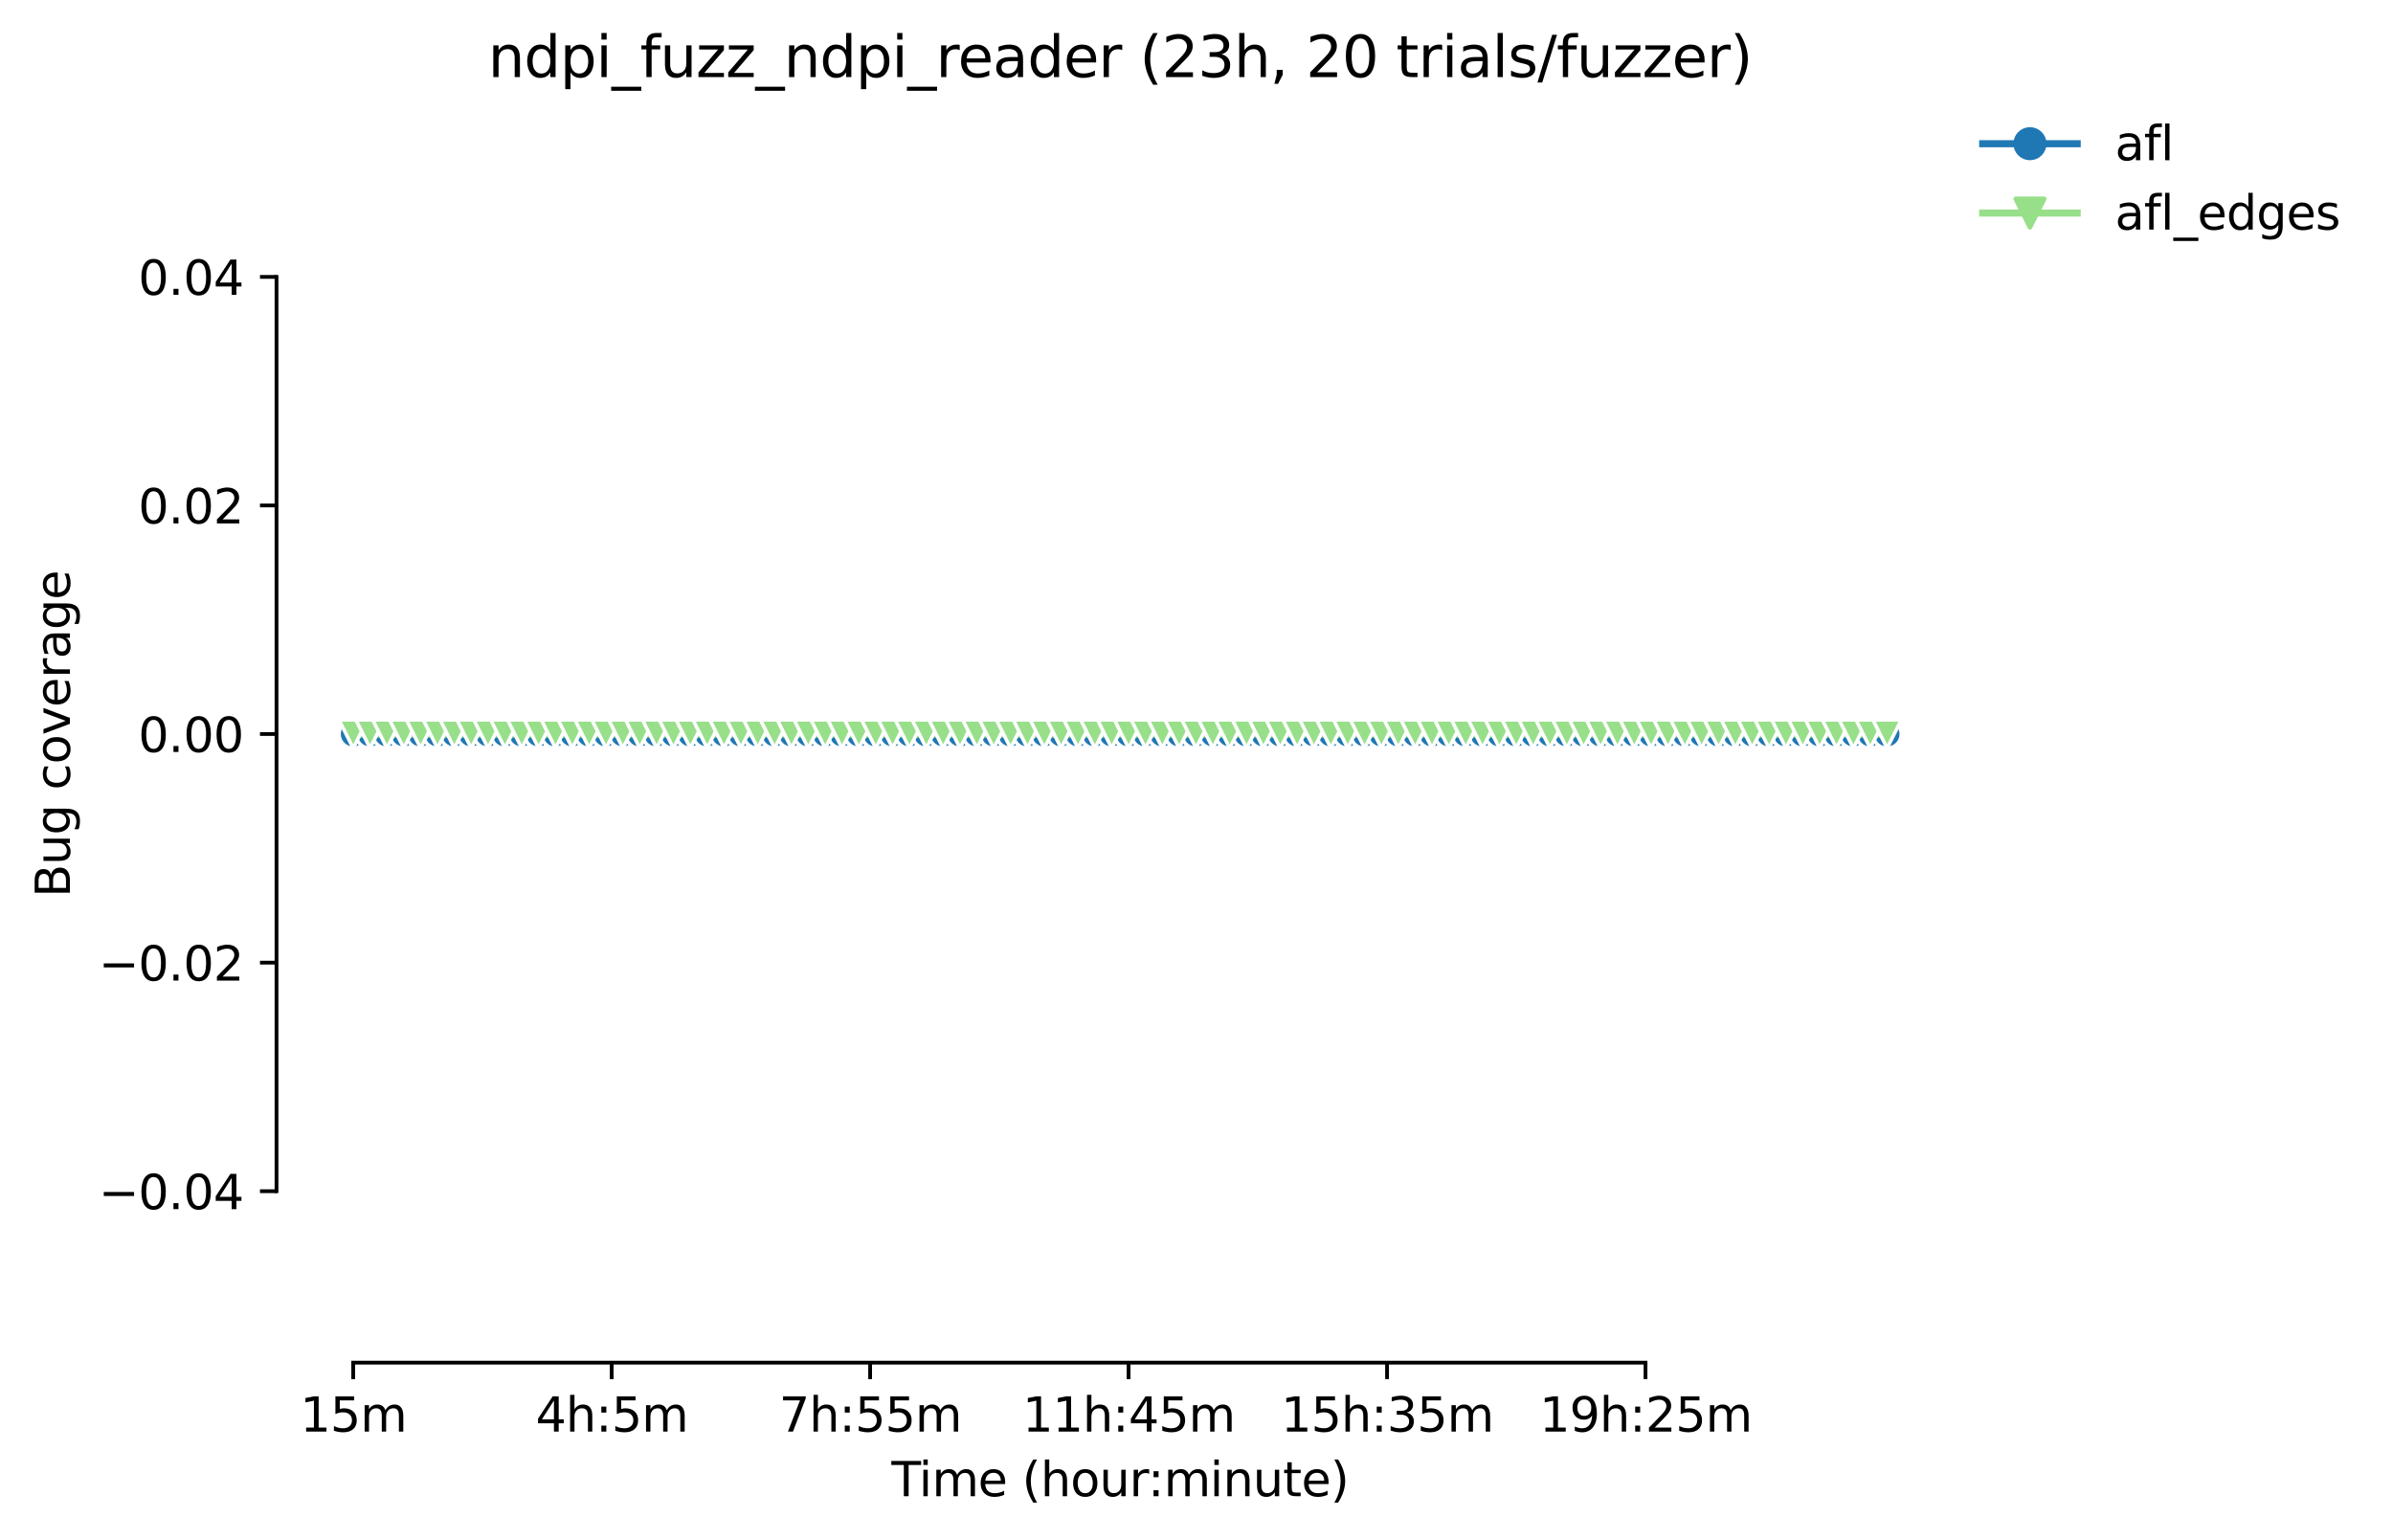 <?xml version="1.0" encoding="utf-8" standalone="no"?>
<!DOCTYPE svg PUBLIC "-//W3C//DTD SVG 1.1//EN"
  "http://www.w3.org/Graphics/SVG/1.1/DTD/svg11.dtd">
<svg height="325.986pt" version="1.1" viewBox="0 0 506.483 325.986" width="506.483pt" xmlns="http://www.w3.org/2000/svg" xmlns:xlink="http://www.w3.org/1999/xlink">
 <defs>
  <style type="text/css">*{stroke-linecap:butt;stroke-linejoin:round;}</style>
 </defs>
 <g id="figure_1">
  <g id="patch_1">
   <path d="M 0 325.986 
L 506.483 325.986 
L 506.483 0 
L 0 0 
z
" style="fill:#ffffff;"/>
  </g>
  <g id="axes_1">
   <g id="patch_2">
    <path d="M 58.523 288.43 
L 415.643 288.43 
L 415.643 22.318 
L 58.523 22.318 
z
" style="fill:#ffffff;"/>
   </g>
   <g id="PolyCollection_1">
    <defs>
     <path d="M 74.756 -170.612 
L 74.756 -170.612 
L 78.324 -170.612 
L 81.891 -170.612 
L 85.459 -170.612 
L 89.027 -170.612 
L 92.594 -170.612 
L 96.162 -170.612 
L 99.73 -170.612 
L 103.297 -170.612 
L 106.865 -170.612 
L 110.432 -170.612 
L 114 -170.612 
L 117.568 -170.612 
L 121.135 -170.612 
L 124.703 -170.612 
L 128.271 -170.612 
L 131.838 -170.612 
L 135.406 -170.612 
L 138.974 -170.612 
L 142.541 -170.612 
L 146.109 -170.612 
L 149.676 -170.612 
L 153.244 -170.612 
L 156.812 -170.612 
L 160.379 -170.612 
L 163.947 -170.612 
L 167.515 -170.612 
L 171.082 -170.612 
L 174.65 -170.612 
L 178.218 -170.612 
L 181.785 -170.612 
L 185.353 -170.612 
L 188.92 -170.612 
L 192.488 -170.612 
L 196.056 -170.612 
L 199.623 -170.612 
L 203.191 -170.612 
L 206.759 -170.612 
L 210.326 -170.612 
L 213.894 -170.612 
L 217.461 -170.612 
L 221.029 -170.612 
L 224.597 -170.612 
L 228.164 -170.612 
L 231.732 -170.612 
L 235.3 -170.612 
L 238.867 -170.612 
L 242.435 -170.612 
L 246.003 -170.612 
L 249.57 -170.612 
L 253.138 -170.612 
L 256.705 -170.612 
L 260.273 -170.612 
L 263.841 -170.612 
L 267.408 -170.612 
L 270.976 -170.612 
L 274.544 -170.612 
L 278.111 -170.612 
L 281.679 -170.612 
L 285.246 -170.612 
L 288.814 -170.612 
L 292.382 -170.612 
L 295.949 -170.612 
L 299.517 -170.612 
L 303.085 -170.612 
L 306.652 -170.612 
L 310.22 -170.612 
L 313.788 -170.612 
L 317.355 -170.612 
L 320.923 -170.612 
L 324.49 -170.612 
L 328.058 -170.612 
L 331.626 -170.612 
L 335.193 -170.612 
L 338.761 -170.612 
L 342.329 -170.612 
L 345.896 -170.612 
L 349.464 -170.612 
L 353.031 -170.612 
L 356.599 -170.612 
L 360.167 -170.612 
L 363.734 -170.612 
L 367.302 -170.612 
L 370.87 -170.612 
L 374.437 -170.612 
L 378.005 -170.612 
L 381.573 -170.612 
L 385.14 -170.612 
L 388.708 -170.612 
L 392.275 -170.612 
L 395.843 -170.612 
L 399.411 -170.612 
L 399.411 -170.612 
L 399.411 -170.612 
L 395.843 -170.612 
L 392.275 -170.612 
L 388.708 -170.612 
L 385.14 -170.612 
L 381.573 -170.612 
L 378.005 -170.612 
L 374.437 -170.612 
L 370.87 -170.612 
L 367.302 -170.612 
L 363.734 -170.612 
L 360.167 -170.612 
L 356.599 -170.612 
L 353.031 -170.612 
L 349.464 -170.612 
L 345.896 -170.612 
L 342.329 -170.612 
L 338.761 -170.612 
L 335.193 -170.612 
L 331.626 -170.612 
L 328.058 -170.612 
L 324.49 -170.612 
L 320.923 -170.612 
L 317.355 -170.612 
L 313.788 -170.612 
L 310.22 -170.612 
L 306.652 -170.612 
L 303.085 -170.612 
L 299.517 -170.612 
L 295.949 -170.612 
L 292.382 -170.612 
L 288.814 -170.612 
L 285.246 -170.612 
L 281.679 -170.612 
L 278.111 -170.612 
L 274.544 -170.612 
L 270.976 -170.612 
L 267.408 -170.612 
L 263.841 -170.612 
L 260.273 -170.612 
L 256.705 -170.612 
L 253.138 -170.612 
L 249.57 -170.612 
L 246.003 -170.612 
L 242.435 -170.612 
L 238.867 -170.612 
L 235.3 -170.612 
L 231.732 -170.612 
L 228.164 -170.612 
L 224.597 -170.612 
L 221.029 -170.612 
L 217.461 -170.612 
L 213.894 -170.612 
L 210.326 -170.612 
L 206.759 -170.612 
L 203.191 -170.612 
L 199.623 -170.612 
L 196.056 -170.612 
L 192.488 -170.612 
L 188.92 -170.612 
L 185.353 -170.612 
L 181.785 -170.612 
L 178.218 -170.612 
L 174.65 -170.612 
L 171.082 -170.612 
L 167.515 -170.612 
L 163.947 -170.612 
L 160.379 -170.612 
L 156.812 -170.612 
L 153.244 -170.612 
L 149.676 -170.612 
L 146.109 -170.612 
L 142.541 -170.612 
L 138.974 -170.612 
L 135.406 -170.612 
L 131.838 -170.612 
L 128.271 -170.612 
L 124.703 -170.612 
L 121.135 -170.612 
L 117.568 -170.612 
L 114 -170.612 
L 110.432 -170.612 
L 106.865 -170.612 
L 103.297 -170.612 
L 99.73 -170.612 
L 96.162 -170.612 
L 92.594 -170.612 
L 89.027 -170.612 
L 85.459 -170.612 
L 81.891 -170.612 
L 78.324 -170.612 
L 74.756 -170.612 
z
" id="ma19a44917c" style="stroke:#1f77b4;stroke-opacity:0.2;"/>
    </defs>
    <g clip-path="url(#pe3e8600935)">
     <use style="fill:#1f77b4;fill-opacity:0.2;stroke:#1f77b4;stroke-opacity:0.2;" x="0" xlink:href="#ma19a44917c" y="325.986"/>
    </g>
   </g>
   <g id="PolyCollection_2">
    <defs>
     <path d="M 74.756 -170.612 
L 74.756 -170.612 
L 78.324 -170.612 
L 81.891 -170.612 
L 85.459 -170.612 
L 89.027 -170.612 
L 92.594 -170.612 
L 96.162 -170.612 
L 99.73 -170.612 
L 103.297 -170.612 
L 106.865 -170.612 
L 110.432 -170.612 
L 114 -170.612 
L 117.568 -170.612 
L 121.135 -170.612 
L 124.703 -170.612 
L 128.271 -170.612 
L 131.838 -170.612 
L 135.406 -170.612 
L 138.974 -170.612 
L 142.541 -170.612 
L 146.109 -170.612 
L 149.676 -170.612 
L 153.244 -170.612 
L 156.812 -170.612 
L 160.379 -170.612 
L 163.947 -170.612 
L 167.515 -170.612 
L 171.082 -170.612 
L 174.65 -170.612 
L 178.218 -170.612 
L 181.785 -170.612 
L 185.353 -170.612 
L 188.92 -170.612 
L 192.488 -170.612 
L 196.056 -170.612 
L 199.623 -170.612 
L 203.191 -170.612 
L 206.759 -170.612 
L 210.326 -170.612 
L 213.894 -170.612 
L 217.461 -170.612 
L 221.029 -170.612 
L 224.597 -170.612 
L 228.164 -170.612 
L 231.732 -170.612 
L 235.3 -170.612 
L 238.867 -170.612 
L 242.435 -170.612 
L 246.003 -170.612 
L 249.57 -170.612 
L 253.138 -170.612 
L 256.705 -170.612 
L 260.273 -170.612 
L 263.841 -170.612 
L 267.408 -170.612 
L 270.976 -170.612 
L 274.544 -170.612 
L 278.111 -170.612 
L 281.679 -170.612 
L 285.246 -170.612 
L 288.814 -170.612 
L 292.382 -170.612 
L 295.949 -170.612 
L 299.517 -170.612 
L 303.085 -170.612 
L 306.652 -170.612 
L 310.22 -170.612 
L 313.788 -170.612 
L 317.355 -170.612 
L 320.923 -170.612 
L 324.49 -170.612 
L 328.058 -170.612 
L 331.626 -170.612 
L 335.193 -170.612 
L 338.761 -170.612 
L 342.329 -170.612 
L 345.896 -170.612 
L 349.464 -170.612 
L 353.031 -170.612 
L 356.599 -170.612 
L 360.167 -170.612 
L 363.734 -170.612 
L 367.302 -170.612 
L 370.87 -170.612 
L 374.437 -170.612 
L 378.005 -170.612 
L 381.573 -170.612 
L 385.14 -170.612 
L 388.708 -170.612 
L 392.275 -170.612 
L 395.843 -170.612 
L 399.411 -170.612 
L 399.411 -170.612 
L 399.411 -170.612 
L 395.843 -170.612 
L 392.275 -170.612 
L 388.708 -170.612 
L 385.14 -170.612 
L 381.573 -170.612 
L 378.005 -170.612 
L 374.437 -170.612 
L 370.87 -170.612 
L 367.302 -170.612 
L 363.734 -170.612 
L 360.167 -170.612 
L 356.599 -170.612 
L 353.031 -170.612 
L 349.464 -170.612 
L 345.896 -170.612 
L 342.329 -170.612 
L 338.761 -170.612 
L 335.193 -170.612 
L 331.626 -170.612 
L 328.058 -170.612 
L 324.49 -170.612 
L 320.923 -170.612 
L 317.355 -170.612 
L 313.788 -170.612 
L 310.22 -170.612 
L 306.652 -170.612 
L 303.085 -170.612 
L 299.517 -170.612 
L 295.949 -170.612 
L 292.382 -170.612 
L 288.814 -170.612 
L 285.246 -170.612 
L 281.679 -170.612 
L 278.111 -170.612 
L 274.544 -170.612 
L 270.976 -170.612 
L 267.408 -170.612 
L 263.841 -170.612 
L 260.273 -170.612 
L 256.705 -170.612 
L 253.138 -170.612 
L 249.57 -170.612 
L 246.003 -170.612 
L 242.435 -170.612 
L 238.867 -170.612 
L 235.3 -170.612 
L 231.732 -170.612 
L 228.164 -170.612 
L 224.597 -170.612 
L 221.029 -170.612 
L 217.461 -170.612 
L 213.894 -170.612 
L 210.326 -170.612 
L 206.759 -170.612 
L 203.191 -170.612 
L 199.623 -170.612 
L 196.056 -170.612 
L 192.488 -170.612 
L 188.92 -170.612 
L 185.353 -170.612 
L 181.785 -170.612 
L 178.218 -170.612 
L 174.65 -170.612 
L 171.082 -170.612 
L 167.515 -170.612 
L 163.947 -170.612 
L 160.379 -170.612 
L 156.812 -170.612 
L 153.244 -170.612 
L 149.676 -170.612 
L 146.109 -170.612 
L 142.541 -170.612 
L 138.974 -170.612 
L 135.406 -170.612 
L 131.838 -170.612 
L 128.271 -170.612 
L 124.703 -170.612 
L 121.135 -170.612 
L 117.568 -170.612 
L 114 -170.612 
L 110.432 -170.612 
L 106.865 -170.612 
L 103.297 -170.612 
L 99.73 -170.612 
L 96.162 -170.612 
L 92.594 -170.612 
L 89.027 -170.612 
L 85.459 -170.612 
L 81.891 -170.612 
L 78.324 -170.612 
L 74.756 -170.612 
z
" id="me386f4c152" style="stroke:#98df8a;stroke-opacity:0.2;"/>
    </defs>
    <g clip-path="url(#pe3e8600935)">
     <use style="fill:#98df8a;fill-opacity:0.2;stroke:#98df8a;stroke-opacity:0.2;" x="0" xlink:href="#me386f4c152" y="325.986"/>
    </g>
   </g>
   <g id="matplotlib.axis_1">
    <g id="xtick_1">
     <g id="line2d_1">
      <defs>
       <path d="M 0 0 
L 0 3.5 
" id="m4068dca2b9" style="stroke:#000000;stroke-width:0.8;"/>
      </defs>
      <g>
       <use style="stroke:#000000;stroke-width:0.8;" x="74.756" xlink:href="#m4068dca2b9" y="288.43"/>
      </g>
     </g>
     <g id="text_1">
      <!-- 15m -->
      <g transform="translate(63.523 303.029)scale(0.1 -0.1)">
       <defs>
        <path d="M 794 531 
L 1825 531 
L 1825 4091 
L 703 3866 
L 703 4441 
L 1819 4666 
L 2450 4666 
L 2450 531 
L 3481 531 
L 3481 0 
L 794 0 
L 794 531 
z
" id="DejaVuSans-31" transform="scale(0.016)"/>
        <path d="M 691 4666 
L 3169 4666 
L 3169 4134 
L 1269 4134 
L 1269 2991 
Q 1406 3038 1543 3061 
Q 1681 3084 1819 3084 
Q 2600 3084 3056 2656 
Q 3513 2228 3513 1497 
Q 3513 744 3044 326 
Q 2575 -91 1722 -91 
Q 1428 -91 1123 -41 
Q 819 9 494 109 
L 494 744 
Q 775 591 1075 516 
Q 1375 441 1709 441 
Q 2250 441 2565 725 
Q 2881 1009 2881 1497 
Q 2881 1984 2565 2268 
Q 2250 2553 1709 2553 
Q 1456 2553 1204 2497 
Q 953 2441 691 2322 
L 691 4666 
z
" id="DejaVuSans-35" transform="scale(0.016)"/>
        <path d="M 3328 2828 
Q 3544 3216 3844 3400 
Q 4144 3584 4550 3584 
Q 5097 3584 5394 3201 
Q 5691 2819 5691 2113 
L 5691 0 
L 5113 0 
L 5113 2094 
Q 5113 2597 4934 2840 
Q 4756 3084 4391 3084 
Q 3944 3084 3684 2787 
Q 3425 2491 3425 1978 
L 3425 0 
L 2847 0 
L 2847 2094 
Q 2847 2600 2669 2842 
Q 2491 3084 2119 3084 
Q 1678 3084 1418 2786 
Q 1159 2488 1159 1978 
L 1159 0 
L 581 0 
L 581 3500 
L 1159 3500 
L 1159 2956 
Q 1356 3278 1631 3431 
Q 1906 3584 2284 3584 
Q 2666 3584 2933 3390 
Q 3200 3197 3328 2828 
z
" id="DejaVuSans-6d" transform="scale(0.016)"/>
       </defs>
       <use xlink:href="#DejaVuSans-31"/>
       <use x="63.623" xlink:href="#DejaVuSans-35"/>
       <use x="127.246" xlink:href="#DejaVuSans-6d"/>
      </g>
     </g>
    </g>
    <g id="xtick_2">
     <g id="line2d_2">
      <g>
       <use style="stroke:#000000;stroke-width:0.8;" x="129.46" xlink:href="#m4068dca2b9" y="288.43"/>
      </g>
     </g>
     <g id="text_2">
      <!-- 4h:5m -->
      <g transform="translate(113.374 303.029)scale(0.1 -0.1)">
       <defs>
        <path d="M 2419 4116 
L 825 1625 
L 2419 1625 
L 2419 4116 
z
M 2253 4666 
L 3047 4666 
L 3047 1625 
L 3713 1625 
L 3713 1100 
L 3047 1100 
L 3047 0 
L 2419 0 
L 2419 1100 
L 313 1100 
L 313 1709 
L 2253 4666 
z
" id="DejaVuSans-34" transform="scale(0.016)"/>
        <path d="M 3513 2113 
L 3513 0 
L 2938 0 
L 2938 2094 
Q 2938 2591 2744 2837 
Q 2550 3084 2163 3084 
Q 1697 3084 1428 2787 
Q 1159 2491 1159 1978 
L 1159 0 
L 581 0 
L 581 4863 
L 1159 4863 
L 1159 2956 
Q 1366 3272 1645 3428 
Q 1925 3584 2291 3584 
Q 2894 3584 3203 3211 
Q 3513 2838 3513 2113 
z
" id="DejaVuSans-68" transform="scale(0.016)"/>
        <path d="M 750 794 
L 1409 794 
L 1409 0 
L 750 0 
L 750 794 
z
M 750 3309 
L 1409 3309 
L 1409 2516 
L 750 2516 
L 750 3309 
z
" id="DejaVuSans-3a" transform="scale(0.016)"/>
       </defs>
       <use xlink:href="#DejaVuSans-34"/>
       <use x="63.623" xlink:href="#DejaVuSans-68"/>
       <use x="127.002" xlink:href="#DejaVuSans-3a"/>
       <use x="160.693" xlink:href="#DejaVuSans-35"/>
       <use x="224.316" xlink:href="#DejaVuSans-6d"/>
      </g>
     </g>
    </g>
    <g id="xtick_3">
     <g id="line2d_3">
      <g>
       <use style="stroke:#000000;stroke-width:0.8;" x="184.164" xlink:href="#m4068dca2b9" y="288.43"/>
      </g>
     </g>
     <g id="text_3">
      <!-- 7h:55m -->
      <g transform="translate(164.896 303.029)scale(0.1 -0.1)">
       <defs>
        <path d="M 525 4666 
L 3525 4666 
L 3525 4397 
L 1831 0 
L 1172 0 
L 2766 4134 
L 525 4134 
L 525 4666 
z
" id="DejaVuSans-37" transform="scale(0.016)"/>
       </defs>
       <use xlink:href="#DejaVuSans-37"/>
       <use x="63.623" xlink:href="#DejaVuSans-68"/>
       <use x="127.002" xlink:href="#DejaVuSans-3a"/>
       <use x="160.693" xlink:href="#DejaVuSans-35"/>
       <use x="224.316" xlink:href="#DejaVuSans-35"/>
       <use x="287.939" xlink:href="#DejaVuSans-6d"/>
      </g>
     </g>
    </g>
    <g id="xtick_4">
     <g id="line2d_4">
      <g>
       <use style="stroke:#000000;stroke-width:0.8;" x="238.867" xlink:href="#m4068dca2b9" y="288.43"/>
      </g>
     </g>
     <g id="text_4">
      <!-- 11h:45m -->
      <g transform="translate(216.419 303.029)scale(0.1 -0.1)">
       <use xlink:href="#DejaVuSans-31"/>
       <use x="63.623" xlink:href="#DejaVuSans-31"/>
       <use x="127.246" xlink:href="#DejaVuSans-68"/>
       <use x="190.625" xlink:href="#DejaVuSans-3a"/>
       <use x="224.316" xlink:href="#DejaVuSans-34"/>
       <use x="287.939" xlink:href="#DejaVuSans-35"/>
       <use x="351.562" xlink:href="#DejaVuSans-6d"/>
      </g>
     </g>
    </g>
    <g id="xtick_5">
     <g id="line2d_5">
      <g>
       <use style="stroke:#000000;stroke-width:0.8;" x="293.571" xlink:href="#m4068dca2b9" y="288.43"/>
      </g>
     </g>
     <g id="text_5">
      <!-- 15h:35m -->
      <g transform="translate(271.123 303.029)scale(0.1 -0.1)">
       <defs>
        <path d="M 2597 2516 
Q 3050 2419 3304 2112 
Q 3559 1806 3559 1356 
Q 3559 666 3084 287 
Q 2609 -91 1734 -91 
Q 1441 -91 1130 -33 
Q 819 25 488 141 
L 488 750 
Q 750 597 1062 519 
Q 1375 441 1716 441 
Q 2309 441 2620 675 
Q 2931 909 2931 1356 
Q 2931 1769 2642 2001 
Q 2353 2234 1838 2234 
L 1294 2234 
L 1294 2753 
L 1863 2753 
Q 2328 2753 2575 2939 
Q 2822 3125 2822 3475 
Q 2822 3834 2567 4026 
Q 2313 4219 1838 4219 
Q 1578 4219 1281 4162 
Q 984 4106 628 3988 
L 628 4550 
Q 988 4650 1302 4700 
Q 1616 4750 1894 4750 
Q 2613 4750 3031 4423 
Q 3450 4097 3450 3541 
Q 3450 3153 3228 2886 
Q 3006 2619 2597 2516 
z
" id="DejaVuSans-33" transform="scale(0.016)"/>
       </defs>
       <use xlink:href="#DejaVuSans-31"/>
       <use x="63.623" xlink:href="#DejaVuSans-35"/>
       <use x="127.246" xlink:href="#DejaVuSans-68"/>
       <use x="190.625" xlink:href="#DejaVuSans-3a"/>
       <use x="224.316" xlink:href="#DejaVuSans-33"/>
       <use x="287.939" xlink:href="#DejaVuSans-35"/>
       <use x="351.562" xlink:href="#DejaVuSans-6d"/>
      </g>
     </g>
    </g>
    <g id="xtick_6">
     <g id="line2d_6">
      <g>
       <use style="stroke:#000000;stroke-width:0.8;" x="348.275" xlink:href="#m4068dca2b9" y="288.43"/>
      </g>
     </g>
     <g id="text_6">
      <!-- 19h:25m -->
      <g transform="translate(325.826 303.029)scale(0.1 -0.1)">
       <defs>
        <path d="M 703 97 
L 703 672 
Q 941 559 1184 500 
Q 1428 441 1663 441 
Q 2288 441 2617 861 
Q 2947 1281 2994 2138 
Q 2813 1869 2534 1725 
Q 2256 1581 1919 1581 
Q 1219 1581 811 2004 
Q 403 2428 403 3163 
Q 403 3881 828 4315 
Q 1253 4750 1959 4750 
Q 2769 4750 3195 4129 
Q 3622 3509 3622 2328 
Q 3622 1225 3098 567 
Q 2575 -91 1691 -91 
Q 1453 -91 1209 -44 
Q 966 3 703 97 
z
M 1959 2075 
Q 2384 2075 2632 2365 
Q 2881 2656 2881 3163 
Q 2881 3666 2632 3958 
Q 2384 4250 1959 4250 
Q 1534 4250 1286 3958 
Q 1038 3666 1038 3163 
Q 1038 2656 1286 2365 
Q 1534 2075 1959 2075 
z
" id="DejaVuSans-39" transform="scale(0.016)"/>
        <path d="M 1228 531 
L 3431 531 
L 3431 0 
L 469 0 
L 469 531 
Q 828 903 1448 1529 
Q 2069 2156 2228 2338 
Q 2531 2678 2651 2914 
Q 2772 3150 2772 3378 
Q 2772 3750 2511 3984 
Q 2250 4219 1831 4219 
Q 1534 4219 1204 4116 
Q 875 4013 500 3803 
L 500 4441 
Q 881 4594 1212 4672 
Q 1544 4750 1819 4750 
Q 2544 4750 2975 4387 
Q 3406 4025 3406 3419 
Q 3406 3131 3298 2873 
Q 3191 2616 2906 2266 
Q 2828 2175 2409 1742 
Q 1991 1309 1228 531 
z
" id="DejaVuSans-32" transform="scale(0.016)"/>
       </defs>
       <use xlink:href="#DejaVuSans-31"/>
       <use x="63.623" xlink:href="#DejaVuSans-39"/>
       <use x="127.246" xlink:href="#DejaVuSans-68"/>
       <use x="190.625" xlink:href="#DejaVuSans-3a"/>
       <use x="224.316" xlink:href="#DejaVuSans-32"/>
       <use x="287.939" xlink:href="#DejaVuSans-35"/>
       <use x="351.562" xlink:href="#DejaVuSans-6d"/>
      </g>
     </g>
    </g>
    <g id="text_7">
     <!-- Time (hour:minute) -->
     <g transform="translate(188.676 316.707)scale(0.1 -0.1)">
      <defs>
       <path d="M -19 4666 
L 3928 4666 
L 3928 4134 
L 2272 4134 
L 2272 0 
L 1638 0 
L 1638 4134 
L -19 4134 
L -19 4666 
z
" id="DejaVuSans-54" transform="scale(0.016)"/>
       <path d="M 603 3500 
L 1178 3500 
L 1178 0 
L 603 0 
L 603 3500 
z
M 603 4863 
L 1178 4863 
L 1178 4134 
L 603 4134 
L 603 4863 
z
" id="DejaVuSans-69" transform="scale(0.016)"/>
       <path d="M 3597 1894 
L 3597 1613 
L 953 1613 
Q 991 1019 1311 708 
Q 1631 397 2203 397 
Q 2534 397 2845 478 
Q 3156 559 3463 722 
L 3463 178 
Q 3153 47 2828 -22 
Q 2503 -91 2169 -91 
Q 1331 -91 842 396 
Q 353 884 353 1716 
Q 353 2575 817 3079 
Q 1281 3584 2069 3584 
Q 2775 3584 3186 3129 
Q 3597 2675 3597 1894 
z
M 3022 2063 
Q 3016 2534 2758 2815 
Q 2500 3097 2075 3097 
Q 1594 3097 1305 2825 
Q 1016 2553 972 2059 
L 3022 2063 
z
" id="DejaVuSans-65" transform="scale(0.016)"/>
       <path id="DejaVuSans-20" transform="scale(0.016)"/>
       <path d="M 1984 4856 
Q 1566 4138 1362 3434 
Q 1159 2731 1159 2009 
Q 1159 1288 1364 580 
Q 1569 -128 1984 -844 
L 1484 -844 
Q 1016 -109 783 600 
Q 550 1309 550 2009 
Q 550 2706 781 3412 
Q 1013 4119 1484 4856 
L 1984 4856 
z
" id="DejaVuSans-28" transform="scale(0.016)"/>
       <path d="M 1959 3097 
Q 1497 3097 1228 2736 
Q 959 2375 959 1747 
Q 959 1119 1226 758 
Q 1494 397 1959 397 
Q 2419 397 2687 759 
Q 2956 1122 2956 1747 
Q 2956 2369 2687 2733 
Q 2419 3097 1959 3097 
z
M 1959 3584 
Q 2709 3584 3137 3096 
Q 3566 2609 3566 1747 
Q 3566 888 3137 398 
Q 2709 -91 1959 -91 
Q 1206 -91 779 398 
Q 353 888 353 1747 
Q 353 2609 779 3096 
Q 1206 3584 1959 3584 
z
" id="DejaVuSans-6f" transform="scale(0.016)"/>
       <path d="M 544 1381 
L 544 3500 
L 1119 3500 
L 1119 1403 
Q 1119 906 1312 657 
Q 1506 409 1894 409 
Q 2359 409 2629 706 
Q 2900 1003 2900 1516 
L 2900 3500 
L 3475 3500 
L 3475 0 
L 2900 0 
L 2900 538 
Q 2691 219 2414 64 
Q 2138 -91 1772 -91 
Q 1169 -91 856 284 
Q 544 659 544 1381 
z
M 1991 3584 
L 1991 3584 
z
" id="DejaVuSans-75" transform="scale(0.016)"/>
       <path d="M 2631 2963 
Q 2534 3019 2420 3045 
Q 2306 3072 2169 3072 
Q 1681 3072 1420 2755 
Q 1159 2438 1159 1844 
L 1159 0 
L 581 0 
L 581 3500 
L 1159 3500 
L 1159 2956 
Q 1341 3275 1631 3429 
Q 1922 3584 2338 3584 
Q 2397 3584 2469 3576 
Q 2541 3569 2628 3553 
L 2631 2963 
z
" id="DejaVuSans-72" transform="scale(0.016)"/>
       <path d="M 3513 2113 
L 3513 0 
L 2938 0 
L 2938 2094 
Q 2938 2591 2744 2837 
Q 2550 3084 2163 3084 
Q 1697 3084 1428 2787 
Q 1159 2491 1159 1978 
L 1159 0 
L 581 0 
L 581 3500 
L 1159 3500 
L 1159 2956 
Q 1366 3272 1645 3428 
Q 1925 3584 2291 3584 
Q 2894 3584 3203 3211 
Q 3513 2838 3513 2113 
z
" id="DejaVuSans-6e" transform="scale(0.016)"/>
       <path d="M 1172 4494 
L 1172 3500 
L 2356 3500 
L 2356 3053 
L 1172 3053 
L 1172 1153 
Q 1172 725 1289 603 
Q 1406 481 1766 481 
L 2356 481 
L 2356 0 
L 1766 0 
Q 1100 0 847 248 
Q 594 497 594 1153 
L 594 3053 
L 172 3053 
L 172 3500 
L 594 3500 
L 594 4494 
L 1172 4494 
z
" id="DejaVuSans-74" transform="scale(0.016)"/>
       <path d="M 513 4856 
L 1013 4856 
Q 1481 4119 1714 3412 
Q 1947 2706 1947 2009 
Q 1947 1309 1714 600 
Q 1481 -109 1013 -844 
L 513 -844 
Q 928 -128 1133 580 
Q 1338 1288 1338 2009 
Q 1338 2731 1133 3434 
Q 928 4138 513 4856 
z
" id="DejaVuSans-29" transform="scale(0.016)"/>
      </defs>
      <use xlink:href="#DejaVuSans-54"/>
      <use x="57.959" xlink:href="#DejaVuSans-69"/>
      <use x="85.742" xlink:href="#DejaVuSans-6d"/>
      <use x="183.154" xlink:href="#DejaVuSans-65"/>
      <use x="244.678" xlink:href="#DejaVuSans-20"/>
      <use x="276.465" xlink:href="#DejaVuSans-28"/>
      <use x="315.479" xlink:href="#DejaVuSans-68"/>
      <use x="378.857" xlink:href="#DejaVuSans-6f"/>
      <use x="440.039" xlink:href="#DejaVuSans-75"/>
      <use x="503.418" xlink:href="#DejaVuSans-72"/>
      <use x="542.781" xlink:href="#DejaVuSans-3a"/>
      <use x="576.473" xlink:href="#DejaVuSans-6d"/>
      <use x="673.885" xlink:href="#DejaVuSans-69"/>
      <use x="701.668" xlink:href="#DejaVuSans-6e"/>
      <use x="765.047" xlink:href="#DejaVuSans-75"/>
      <use x="828.426" xlink:href="#DejaVuSans-74"/>
      <use x="867.635" xlink:href="#DejaVuSans-65"/>
      <use x="929.158" xlink:href="#DejaVuSans-29"/>
     </g>
    </g>
   </g>
   <g id="matplotlib.axis_2">
    <g id="ytick_1">
     <g id="line2d_7">
      <defs>
       <path d="M 0 0 
L -3.5 0 
" id="m1e6a21a098" style="stroke:#000000;stroke-width:0.8;"/>
      </defs>
      <g>
       <use style="stroke:#000000;stroke-width:0.8;" x="58.523" xlink:href="#m1e6a21a098" y="252.142"/>
      </g>
     </g>
     <g id="text_8">
      <!-- −0.04 -->
      <g transform="translate(20.878 255.941)scale(0.1 -0.1)">
       <defs>
        <path d="M 678 2272 
L 4684 2272 
L 4684 1741 
L 678 1741 
L 678 2272 
z
" id="DejaVuSans-2212" transform="scale(0.016)"/>
        <path d="M 2034 4250 
Q 1547 4250 1301 3770 
Q 1056 3291 1056 2328 
Q 1056 1369 1301 889 
Q 1547 409 2034 409 
Q 2525 409 2770 889 
Q 3016 1369 3016 2328 
Q 3016 3291 2770 3770 
Q 2525 4250 2034 4250 
z
M 2034 4750 
Q 2819 4750 3233 4129 
Q 3647 3509 3647 2328 
Q 3647 1150 3233 529 
Q 2819 -91 2034 -91 
Q 1250 -91 836 529 
Q 422 1150 422 2328 
Q 422 3509 836 4129 
Q 1250 4750 2034 4750 
z
" id="DejaVuSans-30" transform="scale(0.016)"/>
        <path d="M 684 794 
L 1344 794 
L 1344 0 
L 684 0 
L 684 794 
z
" id="DejaVuSans-2e" transform="scale(0.016)"/>
       </defs>
       <use xlink:href="#DejaVuSans-2212"/>
       <use x="83.789" xlink:href="#DejaVuSans-30"/>
       <use x="147.412" xlink:href="#DejaVuSans-2e"/>
       <use x="179.199" xlink:href="#DejaVuSans-30"/>
       <use x="242.822" xlink:href="#DejaVuSans-34"/>
      </g>
     </g>
    </g>
    <g id="ytick_2">
     <g id="line2d_8">
      <g>
       <use style="stroke:#000000;stroke-width:0.8;" x="58.523" xlink:href="#m1e6a21a098" y="203.758"/>
      </g>
     </g>
     <g id="text_9">
      <!-- −0.02 -->
      <g transform="translate(20.878 207.557)scale(0.1 -0.1)">
       <use xlink:href="#DejaVuSans-2212"/>
       <use x="83.789" xlink:href="#DejaVuSans-30"/>
       <use x="147.412" xlink:href="#DejaVuSans-2e"/>
       <use x="179.199" xlink:href="#DejaVuSans-30"/>
       <use x="242.822" xlink:href="#DejaVuSans-32"/>
      </g>
     </g>
    </g>
    <g id="ytick_3">
     <g id="line2d_9">
      <g>
       <use style="stroke:#000000;stroke-width:0.8;" x="58.523" xlink:href="#m1e6a21a098" y="155.374"/>
      </g>
     </g>
     <g id="text_10">
      <!-- 0.00 -->
      <g transform="translate(29.258 159.173)scale(0.1 -0.1)">
       <use xlink:href="#DejaVuSans-30"/>
       <use x="63.623" xlink:href="#DejaVuSans-2e"/>
       <use x="95.41" xlink:href="#DejaVuSans-30"/>
       <use x="159.033" xlink:href="#DejaVuSans-30"/>
      </g>
     </g>
    </g>
    <g id="ytick_4">
     <g id="line2d_10">
      <g>
       <use style="stroke:#000000;stroke-width:0.8;" x="58.523" xlink:href="#m1e6a21a098" y="106.99"/>
      </g>
     </g>
     <g id="text_11">
      <!-- 0.02 -->
      <g transform="translate(29.258 110.789)scale(0.1 -0.1)">
       <use xlink:href="#DejaVuSans-30"/>
       <use x="63.623" xlink:href="#DejaVuSans-2e"/>
       <use x="95.41" xlink:href="#DejaVuSans-30"/>
       <use x="159.033" xlink:href="#DejaVuSans-32"/>
      </g>
     </g>
    </g>
    <g id="ytick_5">
     <g id="line2d_11">
      <g>
       <use style="stroke:#000000;stroke-width:0.8;" x="58.523" xlink:href="#m1e6a21a098" y="58.606"/>
      </g>
     </g>
     <g id="text_12">
      <!-- 0.04 -->
      <g transform="translate(29.258 62.405)scale(0.1 -0.1)">
       <use xlink:href="#DejaVuSans-30"/>
       <use x="63.623" xlink:href="#DejaVuSans-2e"/>
       <use x="95.41" xlink:href="#DejaVuSans-30"/>
       <use x="159.033" xlink:href="#DejaVuSans-34"/>
      </g>
     </g>
    </g>
    <g id="text_13">
     <!-- Bug coverage -->
     <g transform="translate(14.798 189.951)rotate(-90)scale(0.1 -0.1)">
      <defs>
       <path d="M 1259 2228 
L 1259 519 
L 2272 519 
Q 2781 519 3026 730 
Q 3272 941 3272 1375 
Q 3272 1813 3026 2020 
Q 2781 2228 2272 2228 
L 1259 2228 
z
M 1259 4147 
L 1259 2741 
L 2194 2741 
Q 2656 2741 2882 2914 
Q 3109 3088 3109 3444 
Q 3109 3797 2882 3972 
Q 2656 4147 2194 4147 
L 1259 4147 
z
M 628 4666 
L 2241 4666 
Q 2963 4666 3353 4366 
Q 3744 4066 3744 3513 
Q 3744 3084 3544 2831 
Q 3344 2578 2956 2516 
Q 3422 2416 3680 2098 
Q 3938 1781 3938 1306 
Q 3938 681 3513 340 
Q 3088 0 2303 0 
L 628 0 
L 628 4666 
z
" id="DejaVuSans-42" transform="scale(0.016)"/>
       <path d="M 2906 1791 
Q 2906 2416 2648 2759 
Q 2391 3103 1925 3103 
Q 1463 3103 1205 2759 
Q 947 2416 947 1791 
Q 947 1169 1205 825 
Q 1463 481 1925 481 
Q 2391 481 2648 825 
Q 2906 1169 2906 1791 
z
M 3481 434 
Q 3481 -459 3084 -895 
Q 2688 -1331 1869 -1331 
Q 1566 -1331 1297 -1286 
Q 1028 -1241 775 -1147 
L 775 -588 
Q 1028 -725 1275 -790 
Q 1522 -856 1778 -856 
Q 2344 -856 2625 -561 
Q 2906 -266 2906 331 
L 2906 616 
Q 2728 306 2450 153 
Q 2172 0 1784 0 
Q 1141 0 747 490 
Q 353 981 353 1791 
Q 353 2603 747 3093 
Q 1141 3584 1784 3584 
Q 2172 3584 2450 3431 
Q 2728 3278 2906 2969 
L 2906 3500 
L 3481 3500 
L 3481 434 
z
" id="DejaVuSans-67" transform="scale(0.016)"/>
       <path d="M 3122 3366 
L 3122 2828 
Q 2878 2963 2633 3030 
Q 2388 3097 2138 3097 
Q 1578 3097 1268 2742 
Q 959 2388 959 1747 
Q 959 1106 1268 751 
Q 1578 397 2138 397 
Q 2388 397 2633 464 
Q 2878 531 3122 666 
L 3122 134 
Q 2881 22 2623 -34 
Q 2366 -91 2075 -91 
Q 1284 -91 818 406 
Q 353 903 353 1747 
Q 353 2603 823 3093 
Q 1294 3584 2113 3584 
Q 2378 3584 2631 3529 
Q 2884 3475 3122 3366 
z
" id="DejaVuSans-63" transform="scale(0.016)"/>
       <path d="M 191 3500 
L 800 3500 
L 1894 563 
L 2988 3500 
L 3597 3500 
L 2284 0 
L 1503 0 
L 191 3500 
z
" id="DejaVuSans-76" transform="scale(0.016)"/>
       <path d="M 2194 1759 
Q 1497 1759 1228 1600 
Q 959 1441 959 1056 
Q 959 750 1161 570 
Q 1363 391 1709 391 
Q 2188 391 2477 730 
Q 2766 1069 2766 1631 
L 2766 1759 
L 2194 1759 
z
M 3341 1997 
L 3341 0 
L 2766 0 
L 2766 531 
Q 2569 213 2275 61 
Q 1981 -91 1556 -91 
Q 1019 -91 701 211 
Q 384 513 384 1019 
Q 384 1609 779 1909 
Q 1175 2209 1959 2209 
L 2766 2209 
L 2766 2266 
Q 2766 2663 2505 2880 
Q 2244 3097 1772 3097 
Q 1472 3097 1187 3025 
Q 903 2953 641 2809 
L 641 3341 
Q 956 3463 1253 3523 
Q 1550 3584 1831 3584 
Q 2591 3584 2966 3190 
Q 3341 2797 3341 1997 
z
" id="DejaVuSans-61" transform="scale(0.016)"/>
      </defs>
      <use xlink:href="#DejaVuSans-42"/>
      <use x="68.604" xlink:href="#DejaVuSans-75"/>
      <use x="131.982" xlink:href="#DejaVuSans-67"/>
      <use x="195.459" xlink:href="#DejaVuSans-20"/>
      <use x="227.246" xlink:href="#DejaVuSans-63"/>
      <use x="282.227" xlink:href="#DejaVuSans-6f"/>
      <use x="343.408" xlink:href="#DejaVuSans-76"/>
      <use x="402.588" xlink:href="#DejaVuSans-65"/>
      <use x="464.111" xlink:href="#DejaVuSans-72"/>
      <use x="505.225" xlink:href="#DejaVuSans-61"/>
      <use x="566.504" xlink:href="#DejaVuSans-67"/>
      <use x="629.98" xlink:href="#DejaVuSans-65"/>
     </g>
    </g>
   </g>
   <g id="line2d_12">
    <path clip-path="url(#pe3e8600935)" d="M 74.756 155.374 
L 78.324 155.374 
L 81.891 155.374 
L 85.459 155.374 
L 89.027 155.374 
L 92.594 155.374 
L 96.162 155.374 
L 99.73 155.374 
L 103.297 155.374 
L 106.865 155.374 
L 110.432 155.374 
L 114 155.374 
L 117.568 155.374 
L 121.135 155.374 
L 124.703 155.374 
L 128.271 155.374 
L 131.838 155.374 
L 135.406 155.374 
L 138.974 155.374 
L 142.541 155.374 
L 146.109 155.374 
L 149.676 155.374 
L 153.244 155.374 
L 156.812 155.374 
L 160.379 155.374 
L 163.947 155.374 
L 167.515 155.374 
L 171.082 155.374 
L 174.65 155.374 
L 178.218 155.374 
L 181.785 155.374 
L 185.353 155.374 
L 188.92 155.374 
L 192.488 155.374 
L 196.056 155.374 
L 199.623 155.374 
L 203.191 155.374 
L 206.759 155.374 
L 210.326 155.374 
L 213.894 155.374 
L 217.461 155.374 
L 221.029 155.374 
L 224.597 155.374 
L 228.164 155.374 
L 231.732 155.374 
L 235.3 155.374 
L 238.867 155.374 
L 242.435 155.374 
L 246.003 155.374 
L 249.57 155.374 
L 253.138 155.374 
L 256.705 155.374 
L 260.273 155.374 
L 263.841 155.374 
L 267.408 155.374 
L 270.976 155.374 
L 274.544 155.374 
L 278.111 155.374 
L 281.679 155.374 
L 285.246 155.374 
L 288.814 155.374 
L 292.382 155.374 
L 295.949 155.374 
L 299.517 155.374 
L 303.085 155.374 
L 306.652 155.374 
L 310.22 155.374 
L 313.788 155.374 
L 317.355 155.374 
L 320.923 155.374 
L 324.49 155.374 
L 328.058 155.374 
L 331.626 155.374 
L 335.193 155.374 
L 338.761 155.374 
L 342.329 155.374 
L 345.896 155.374 
L 349.464 155.374 
L 353.031 155.374 
L 356.599 155.374 
L 360.167 155.374 
L 363.734 155.374 
L 367.302 155.374 
L 370.87 155.374 
L 374.437 155.374 
L 378.005 155.374 
L 381.573 155.374 
L 385.14 155.374 
L 388.708 155.374 
L 392.275 155.374 
L 395.843 155.374 
L 399.411 155.374 
" style="fill:none;stroke:#1f77b4;stroke-linecap:square;stroke-width:1.5;"/>
    <defs>
     <path d="M 0 3 
C 0.796 3 1.559 2.684 2.121 2.121 
C 2.684 1.559 3 0.796 3 0 
C 3 -0.796 2.684 -1.559 2.121 -2.121 
C 1.559 -2.684 0.796 -3 0 -3 
C -0.796 -3 -1.559 -2.684 -2.121 -2.121 
C -2.684 -1.559 -3 -0.796 -3 0 
C -3 0.796 -2.684 1.559 -2.121 2.121 
C -1.559 2.684 -0.796 3 0 3 
z
" id="mf42dfb6f22" style="stroke:#ffffff;stroke-width:0.75;"/>
    </defs>
    <g clip-path="url(#pe3e8600935)">
     <use style="fill:#1f77b4;stroke:#ffffff;stroke-width:0.75;" x="74.756" xlink:href="#mf42dfb6f22" y="155.374"/>
     <use style="fill:#1f77b4;stroke:#ffffff;stroke-width:0.75;" x="78.324" xlink:href="#mf42dfb6f22" y="155.374"/>
     <use style="fill:#1f77b4;stroke:#ffffff;stroke-width:0.75;" x="81.891" xlink:href="#mf42dfb6f22" y="155.374"/>
     <use style="fill:#1f77b4;stroke:#ffffff;stroke-width:0.75;" x="85.459" xlink:href="#mf42dfb6f22" y="155.374"/>
     <use style="fill:#1f77b4;stroke:#ffffff;stroke-width:0.75;" x="89.027" xlink:href="#mf42dfb6f22" y="155.374"/>
     <use style="fill:#1f77b4;stroke:#ffffff;stroke-width:0.75;" x="92.594" xlink:href="#mf42dfb6f22" y="155.374"/>
     <use style="fill:#1f77b4;stroke:#ffffff;stroke-width:0.75;" x="96.162" xlink:href="#mf42dfb6f22" y="155.374"/>
     <use style="fill:#1f77b4;stroke:#ffffff;stroke-width:0.75;" x="99.73" xlink:href="#mf42dfb6f22" y="155.374"/>
     <use style="fill:#1f77b4;stroke:#ffffff;stroke-width:0.75;" x="103.297" xlink:href="#mf42dfb6f22" y="155.374"/>
     <use style="fill:#1f77b4;stroke:#ffffff;stroke-width:0.75;" x="106.865" xlink:href="#mf42dfb6f22" y="155.374"/>
     <use style="fill:#1f77b4;stroke:#ffffff;stroke-width:0.75;" x="110.432" xlink:href="#mf42dfb6f22" y="155.374"/>
     <use style="fill:#1f77b4;stroke:#ffffff;stroke-width:0.75;" x="114" xlink:href="#mf42dfb6f22" y="155.374"/>
     <use style="fill:#1f77b4;stroke:#ffffff;stroke-width:0.75;" x="117.568" xlink:href="#mf42dfb6f22" y="155.374"/>
     <use style="fill:#1f77b4;stroke:#ffffff;stroke-width:0.75;" x="121.135" xlink:href="#mf42dfb6f22" y="155.374"/>
     <use style="fill:#1f77b4;stroke:#ffffff;stroke-width:0.75;" x="124.703" xlink:href="#mf42dfb6f22" y="155.374"/>
     <use style="fill:#1f77b4;stroke:#ffffff;stroke-width:0.75;" x="128.271" xlink:href="#mf42dfb6f22" y="155.374"/>
     <use style="fill:#1f77b4;stroke:#ffffff;stroke-width:0.75;" x="131.838" xlink:href="#mf42dfb6f22" y="155.374"/>
     <use style="fill:#1f77b4;stroke:#ffffff;stroke-width:0.75;" x="135.406" xlink:href="#mf42dfb6f22" y="155.374"/>
     <use style="fill:#1f77b4;stroke:#ffffff;stroke-width:0.75;" x="138.974" xlink:href="#mf42dfb6f22" y="155.374"/>
     <use style="fill:#1f77b4;stroke:#ffffff;stroke-width:0.75;" x="142.541" xlink:href="#mf42dfb6f22" y="155.374"/>
     <use style="fill:#1f77b4;stroke:#ffffff;stroke-width:0.75;" x="146.109" xlink:href="#mf42dfb6f22" y="155.374"/>
     <use style="fill:#1f77b4;stroke:#ffffff;stroke-width:0.75;" x="149.676" xlink:href="#mf42dfb6f22" y="155.374"/>
     <use style="fill:#1f77b4;stroke:#ffffff;stroke-width:0.75;" x="153.244" xlink:href="#mf42dfb6f22" y="155.374"/>
     <use style="fill:#1f77b4;stroke:#ffffff;stroke-width:0.75;" x="156.812" xlink:href="#mf42dfb6f22" y="155.374"/>
     <use style="fill:#1f77b4;stroke:#ffffff;stroke-width:0.75;" x="160.379" xlink:href="#mf42dfb6f22" y="155.374"/>
     <use style="fill:#1f77b4;stroke:#ffffff;stroke-width:0.75;" x="163.947" xlink:href="#mf42dfb6f22" y="155.374"/>
     <use style="fill:#1f77b4;stroke:#ffffff;stroke-width:0.75;" x="167.515" xlink:href="#mf42dfb6f22" y="155.374"/>
     <use style="fill:#1f77b4;stroke:#ffffff;stroke-width:0.75;" x="171.082" xlink:href="#mf42dfb6f22" y="155.374"/>
     <use style="fill:#1f77b4;stroke:#ffffff;stroke-width:0.75;" x="174.65" xlink:href="#mf42dfb6f22" y="155.374"/>
     <use style="fill:#1f77b4;stroke:#ffffff;stroke-width:0.75;" x="178.218" xlink:href="#mf42dfb6f22" y="155.374"/>
     <use style="fill:#1f77b4;stroke:#ffffff;stroke-width:0.75;" x="181.785" xlink:href="#mf42dfb6f22" y="155.374"/>
     <use style="fill:#1f77b4;stroke:#ffffff;stroke-width:0.75;" x="185.353" xlink:href="#mf42dfb6f22" y="155.374"/>
     <use style="fill:#1f77b4;stroke:#ffffff;stroke-width:0.75;" x="188.92" xlink:href="#mf42dfb6f22" y="155.374"/>
     <use style="fill:#1f77b4;stroke:#ffffff;stroke-width:0.75;" x="192.488" xlink:href="#mf42dfb6f22" y="155.374"/>
     <use style="fill:#1f77b4;stroke:#ffffff;stroke-width:0.75;" x="196.056" xlink:href="#mf42dfb6f22" y="155.374"/>
     <use style="fill:#1f77b4;stroke:#ffffff;stroke-width:0.75;" x="199.623" xlink:href="#mf42dfb6f22" y="155.374"/>
     <use style="fill:#1f77b4;stroke:#ffffff;stroke-width:0.75;" x="203.191" xlink:href="#mf42dfb6f22" y="155.374"/>
     <use style="fill:#1f77b4;stroke:#ffffff;stroke-width:0.75;" x="206.759" xlink:href="#mf42dfb6f22" y="155.374"/>
     <use style="fill:#1f77b4;stroke:#ffffff;stroke-width:0.75;" x="210.326" xlink:href="#mf42dfb6f22" y="155.374"/>
     <use style="fill:#1f77b4;stroke:#ffffff;stroke-width:0.75;" x="213.894" xlink:href="#mf42dfb6f22" y="155.374"/>
     <use style="fill:#1f77b4;stroke:#ffffff;stroke-width:0.75;" x="217.461" xlink:href="#mf42dfb6f22" y="155.374"/>
     <use style="fill:#1f77b4;stroke:#ffffff;stroke-width:0.75;" x="221.029" xlink:href="#mf42dfb6f22" y="155.374"/>
     <use style="fill:#1f77b4;stroke:#ffffff;stroke-width:0.75;" x="224.597" xlink:href="#mf42dfb6f22" y="155.374"/>
     <use style="fill:#1f77b4;stroke:#ffffff;stroke-width:0.75;" x="228.164" xlink:href="#mf42dfb6f22" y="155.374"/>
     <use style="fill:#1f77b4;stroke:#ffffff;stroke-width:0.75;" x="231.732" xlink:href="#mf42dfb6f22" y="155.374"/>
     <use style="fill:#1f77b4;stroke:#ffffff;stroke-width:0.75;" x="235.3" xlink:href="#mf42dfb6f22" y="155.374"/>
     <use style="fill:#1f77b4;stroke:#ffffff;stroke-width:0.75;" x="238.867" xlink:href="#mf42dfb6f22" y="155.374"/>
     <use style="fill:#1f77b4;stroke:#ffffff;stroke-width:0.75;" x="242.435" xlink:href="#mf42dfb6f22" y="155.374"/>
     <use style="fill:#1f77b4;stroke:#ffffff;stroke-width:0.75;" x="246.003" xlink:href="#mf42dfb6f22" y="155.374"/>
     <use style="fill:#1f77b4;stroke:#ffffff;stroke-width:0.75;" x="249.57" xlink:href="#mf42dfb6f22" y="155.374"/>
     <use style="fill:#1f77b4;stroke:#ffffff;stroke-width:0.75;" x="253.138" xlink:href="#mf42dfb6f22" y="155.374"/>
     <use style="fill:#1f77b4;stroke:#ffffff;stroke-width:0.75;" x="256.705" xlink:href="#mf42dfb6f22" y="155.374"/>
     <use style="fill:#1f77b4;stroke:#ffffff;stroke-width:0.75;" x="260.273" xlink:href="#mf42dfb6f22" y="155.374"/>
     <use style="fill:#1f77b4;stroke:#ffffff;stroke-width:0.75;" x="263.841" xlink:href="#mf42dfb6f22" y="155.374"/>
     <use style="fill:#1f77b4;stroke:#ffffff;stroke-width:0.75;" x="267.408" xlink:href="#mf42dfb6f22" y="155.374"/>
     <use style="fill:#1f77b4;stroke:#ffffff;stroke-width:0.75;" x="270.976" xlink:href="#mf42dfb6f22" y="155.374"/>
     <use style="fill:#1f77b4;stroke:#ffffff;stroke-width:0.75;" x="274.544" xlink:href="#mf42dfb6f22" y="155.374"/>
     <use style="fill:#1f77b4;stroke:#ffffff;stroke-width:0.75;" x="278.111" xlink:href="#mf42dfb6f22" y="155.374"/>
     <use style="fill:#1f77b4;stroke:#ffffff;stroke-width:0.75;" x="281.679" xlink:href="#mf42dfb6f22" y="155.374"/>
     <use style="fill:#1f77b4;stroke:#ffffff;stroke-width:0.75;" x="285.246" xlink:href="#mf42dfb6f22" y="155.374"/>
     <use style="fill:#1f77b4;stroke:#ffffff;stroke-width:0.75;" x="288.814" xlink:href="#mf42dfb6f22" y="155.374"/>
     <use style="fill:#1f77b4;stroke:#ffffff;stroke-width:0.75;" x="292.382" xlink:href="#mf42dfb6f22" y="155.374"/>
     <use style="fill:#1f77b4;stroke:#ffffff;stroke-width:0.75;" x="295.949" xlink:href="#mf42dfb6f22" y="155.374"/>
     <use style="fill:#1f77b4;stroke:#ffffff;stroke-width:0.75;" x="299.517" xlink:href="#mf42dfb6f22" y="155.374"/>
     <use style="fill:#1f77b4;stroke:#ffffff;stroke-width:0.75;" x="303.085" xlink:href="#mf42dfb6f22" y="155.374"/>
     <use style="fill:#1f77b4;stroke:#ffffff;stroke-width:0.75;" x="306.652" xlink:href="#mf42dfb6f22" y="155.374"/>
     <use style="fill:#1f77b4;stroke:#ffffff;stroke-width:0.75;" x="310.22" xlink:href="#mf42dfb6f22" y="155.374"/>
     <use style="fill:#1f77b4;stroke:#ffffff;stroke-width:0.75;" x="313.788" xlink:href="#mf42dfb6f22" y="155.374"/>
     <use style="fill:#1f77b4;stroke:#ffffff;stroke-width:0.75;" x="317.355" xlink:href="#mf42dfb6f22" y="155.374"/>
     <use style="fill:#1f77b4;stroke:#ffffff;stroke-width:0.75;" x="320.923" xlink:href="#mf42dfb6f22" y="155.374"/>
     <use style="fill:#1f77b4;stroke:#ffffff;stroke-width:0.75;" x="324.49" xlink:href="#mf42dfb6f22" y="155.374"/>
     <use style="fill:#1f77b4;stroke:#ffffff;stroke-width:0.75;" x="328.058" xlink:href="#mf42dfb6f22" y="155.374"/>
     <use style="fill:#1f77b4;stroke:#ffffff;stroke-width:0.75;" x="331.626" xlink:href="#mf42dfb6f22" y="155.374"/>
     <use style="fill:#1f77b4;stroke:#ffffff;stroke-width:0.75;" x="335.193" xlink:href="#mf42dfb6f22" y="155.374"/>
     <use style="fill:#1f77b4;stroke:#ffffff;stroke-width:0.75;" x="338.761" xlink:href="#mf42dfb6f22" y="155.374"/>
     <use style="fill:#1f77b4;stroke:#ffffff;stroke-width:0.75;" x="342.329" xlink:href="#mf42dfb6f22" y="155.374"/>
     <use style="fill:#1f77b4;stroke:#ffffff;stroke-width:0.75;" x="345.896" xlink:href="#mf42dfb6f22" y="155.374"/>
     <use style="fill:#1f77b4;stroke:#ffffff;stroke-width:0.75;" x="349.464" xlink:href="#mf42dfb6f22" y="155.374"/>
     <use style="fill:#1f77b4;stroke:#ffffff;stroke-width:0.75;" x="353.031" xlink:href="#mf42dfb6f22" y="155.374"/>
     <use style="fill:#1f77b4;stroke:#ffffff;stroke-width:0.75;" x="356.599" xlink:href="#mf42dfb6f22" y="155.374"/>
     <use style="fill:#1f77b4;stroke:#ffffff;stroke-width:0.75;" x="360.167" xlink:href="#mf42dfb6f22" y="155.374"/>
     <use style="fill:#1f77b4;stroke:#ffffff;stroke-width:0.75;" x="363.734" xlink:href="#mf42dfb6f22" y="155.374"/>
     <use style="fill:#1f77b4;stroke:#ffffff;stroke-width:0.75;" x="367.302" xlink:href="#mf42dfb6f22" y="155.374"/>
     <use style="fill:#1f77b4;stroke:#ffffff;stroke-width:0.75;" x="370.87" xlink:href="#mf42dfb6f22" y="155.374"/>
     <use style="fill:#1f77b4;stroke:#ffffff;stroke-width:0.75;" x="374.437" xlink:href="#mf42dfb6f22" y="155.374"/>
     <use style="fill:#1f77b4;stroke:#ffffff;stroke-width:0.75;" x="378.005" xlink:href="#mf42dfb6f22" y="155.374"/>
     <use style="fill:#1f77b4;stroke:#ffffff;stroke-width:0.75;" x="381.573" xlink:href="#mf42dfb6f22" y="155.374"/>
     <use style="fill:#1f77b4;stroke:#ffffff;stroke-width:0.75;" x="385.14" xlink:href="#mf42dfb6f22" y="155.374"/>
     <use style="fill:#1f77b4;stroke:#ffffff;stroke-width:0.75;" x="388.708" xlink:href="#mf42dfb6f22" y="155.374"/>
     <use style="fill:#1f77b4;stroke:#ffffff;stroke-width:0.75;" x="392.275" xlink:href="#mf42dfb6f22" y="155.374"/>
     <use style="fill:#1f77b4;stroke:#ffffff;stroke-width:0.75;" x="395.843" xlink:href="#mf42dfb6f22" y="155.374"/>
     <use style="fill:#1f77b4;stroke:#ffffff;stroke-width:0.75;" x="399.411" xlink:href="#mf42dfb6f22" y="155.374"/>
    </g>
   </g>
   <g id="line2d_13">
    <path clip-path="url(#pe3e8600935)" d="M 74.756 155.374 
L 78.324 155.374 
L 81.891 155.374 
L 85.459 155.374 
L 89.027 155.374 
L 92.594 155.374 
L 96.162 155.374 
L 99.73 155.374 
L 103.297 155.374 
L 106.865 155.374 
L 110.432 155.374 
L 114 155.374 
L 117.568 155.374 
L 121.135 155.374 
L 124.703 155.374 
L 128.271 155.374 
L 131.838 155.374 
L 135.406 155.374 
L 138.974 155.374 
L 142.541 155.374 
L 146.109 155.374 
L 149.676 155.374 
L 153.244 155.374 
L 156.812 155.374 
L 160.379 155.374 
L 163.947 155.374 
L 167.515 155.374 
L 171.082 155.374 
L 174.65 155.374 
L 178.218 155.374 
L 181.785 155.374 
L 185.353 155.374 
L 188.92 155.374 
L 192.488 155.374 
L 196.056 155.374 
L 199.623 155.374 
L 203.191 155.374 
L 206.759 155.374 
L 210.326 155.374 
L 213.894 155.374 
L 217.461 155.374 
L 221.029 155.374 
L 224.597 155.374 
L 228.164 155.374 
L 231.732 155.374 
L 235.3 155.374 
L 238.867 155.374 
L 242.435 155.374 
L 246.003 155.374 
L 249.57 155.374 
L 253.138 155.374 
L 256.705 155.374 
L 260.273 155.374 
L 263.841 155.374 
L 267.408 155.374 
L 270.976 155.374 
L 274.544 155.374 
L 278.111 155.374 
L 281.679 155.374 
L 285.246 155.374 
L 288.814 155.374 
L 292.382 155.374 
L 295.949 155.374 
L 299.517 155.374 
L 303.085 155.374 
L 306.652 155.374 
L 310.22 155.374 
L 313.788 155.374 
L 317.355 155.374 
L 320.923 155.374 
L 324.49 155.374 
L 328.058 155.374 
L 331.626 155.374 
L 335.193 155.374 
L 338.761 155.374 
L 342.329 155.374 
L 345.896 155.374 
L 349.464 155.374 
L 353.031 155.374 
L 356.599 155.374 
L 360.167 155.374 
L 363.734 155.374 
L 367.302 155.374 
L 370.87 155.374 
L 374.437 155.374 
L 378.005 155.374 
L 381.573 155.374 
L 385.14 155.374 
L 388.708 155.374 
L 392.275 155.374 
L 395.843 155.374 
L 399.411 155.374 
" style="fill:none;stroke:#98df8a;stroke-linecap:square;stroke-width:1.5;"/>
    <defs>
     <path d="M -0 3 
L 3 -3 
L -3 -3 
z
" id="m7069268641" style="stroke:#ffffff;stroke-linejoin:miter;stroke-width:0.75;"/>
    </defs>
    <g clip-path="url(#pe3e8600935)">
     <use style="fill:#98df8a;stroke:#ffffff;stroke-linejoin:miter;stroke-width:0.75;" x="74.756" xlink:href="#m7069268641" y="155.374"/>
     <use style="fill:#98df8a;stroke:#ffffff;stroke-linejoin:miter;stroke-width:0.75;" x="78.324" xlink:href="#m7069268641" y="155.374"/>
     <use style="fill:#98df8a;stroke:#ffffff;stroke-linejoin:miter;stroke-width:0.75;" x="81.891" xlink:href="#m7069268641" y="155.374"/>
     <use style="fill:#98df8a;stroke:#ffffff;stroke-linejoin:miter;stroke-width:0.75;" x="85.459" xlink:href="#m7069268641" y="155.374"/>
     <use style="fill:#98df8a;stroke:#ffffff;stroke-linejoin:miter;stroke-width:0.75;" x="89.027" xlink:href="#m7069268641" y="155.374"/>
     <use style="fill:#98df8a;stroke:#ffffff;stroke-linejoin:miter;stroke-width:0.75;" x="92.594" xlink:href="#m7069268641" y="155.374"/>
     <use style="fill:#98df8a;stroke:#ffffff;stroke-linejoin:miter;stroke-width:0.75;" x="96.162" xlink:href="#m7069268641" y="155.374"/>
     <use style="fill:#98df8a;stroke:#ffffff;stroke-linejoin:miter;stroke-width:0.75;" x="99.73" xlink:href="#m7069268641" y="155.374"/>
     <use style="fill:#98df8a;stroke:#ffffff;stroke-linejoin:miter;stroke-width:0.75;" x="103.297" xlink:href="#m7069268641" y="155.374"/>
     <use style="fill:#98df8a;stroke:#ffffff;stroke-linejoin:miter;stroke-width:0.75;" x="106.865" xlink:href="#m7069268641" y="155.374"/>
     <use style="fill:#98df8a;stroke:#ffffff;stroke-linejoin:miter;stroke-width:0.75;" x="110.432" xlink:href="#m7069268641" y="155.374"/>
     <use style="fill:#98df8a;stroke:#ffffff;stroke-linejoin:miter;stroke-width:0.75;" x="114" xlink:href="#m7069268641" y="155.374"/>
     <use style="fill:#98df8a;stroke:#ffffff;stroke-linejoin:miter;stroke-width:0.75;" x="117.568" xlink:href="#m7069268641" y="155.374"/>
     <use style="fill:#98df8a;stroke:#ffffff;stroke-linejoin:miter;stroke-width:0.75;" x="121.135" xlink:href="#m7069268641" y="155.374"/>
     <use style="fill:#98df8a;stroke:#ffffff;stroke-linejoin:miter;stroke-width:0.75;" x="124.703" xlink:href="#m7069268641" y="155.374"/>
     <use style="fill:#98df8a;stroke:#ffffff;stroke-linejoin:miter;stroke-width:0.75;" x="128.271" xlink:href="#m7069268641" y="155.374"/>
     <use style="fill:#98df8a;stroke:#ffffff;stroke-linejoin:miter;stroke-width:0.75;" x="131.838" xlink:href="#m7069268641" y="155.374"/>
     <use style="fill:#98df8a;stroke:#ffffff;stroke-linejoin:miter;stroke-width:0.75;" x="135.406" xlink:href="#m7069268641" y="155.374"/>
     <use style="fill:#98df8a;stroke:#ffffff;stroke-linejoin:miter;stroke-width:0.75;" x="138.974" xlink:href="#m7069268641" y="155.374"/>
     <use style="fill:#98df8a;stroke:#ffffff;stroke-linejoin:miter;stroke-width:0.75;" x="142.541" xlink:href="#m7069268641" y="155.374"/>
     <use style="fill:#98df8a;stroke:#ffffff;stroke-linejoin:miter;stroke-width:0.75;" x="146.109" xlink:href="#m7069268641" y="155.374"/>
     <use style="fill:#98df8a;stroke:#ffffff;stroke-linejoin:miter;stroke-width:0.75;" x="149.676" xlink:href="#m7069268641" y="155.374"/>
     <use style="fill:#98df8a;stroke:#ffffff;stroke-linejoin:miter;stroke-width:0.75;" x="153.244" xlink:href="#m7069268641" y="155.374"/>
     <use style="fill:#98df8a;stroke:#ffffff;stroke-linejoin:miter;stroke-width:0.75;" x="156.812" xlink:href="#m7069268641" y="155.374"/>
     <use style="fill:#98df8a;stroke:#ffffff;stroke-linejoin:miter;stroke-width:0.75;" x="160.379" xlink:href="#m7069268641" y="155.374"/>
     <use style="fill:#98df8a;stroke:#ffffff;stroke-linejoin:miter;stroke-width:0.75;" x="163.947" xlink:href="#m7069268641" y="155.374"/>
     <use style="fill:#98df8a;stroke:#ffffff;stroke-linejoin:miter;stroke-width:0.75;" x="167.515" xlink:href="#m7069268641" y="155.374"/>
     <use style="fill:#98df8a;stroke:#ffffff;stroke-linejoin:miter;stroke-width:0.75;" x="171.082" xlink:href="#m7069268641" y="155.374"/>
     <use style="fill:#98df8a;stroke:#ffffff;stroke-linejoin:miter;stroke-width:0.75;" x="174.65" xlink:href="#m7069268641" y="155.374"/>
     <use style="fill:#98df8a;stroke:#ffffff;stroke-linejoin:miter;stroke-width:0.75;" x="178.218" xlink:href="#m7069268641" y="155.374"/>
     <use style="fill:#98df8a;stroke:#ffffff;stroke-linejoin:miter;stroke-width:0.75;" x="181.785" xlink:href="#m7069268641" y="155.374"/>
     <use style="fill:#98df8a;stroke:#ffffff;stroke-linejoin:miter;stroke-width:0.75;" x="185.353" xlink:href="#m7069268641" y="155.374"/>
     <use style="fill:#98df8a;stroke:#ffffff;stroke-linejoin:miter;stroke-width:0.75;" x="188.92" xlink:href="#m7069268641" y="155.374"/>
     <use style="fill:#98df8a;stroke:#ffffff;stroke-linejoin:miter;stroke-width:0.75;" x="192.488" xlink:href="#m7069268641" y="155.374"/>
     <use style="fill:#98df8a;stroke:#ffffff;stroke-linejoin:miter;stroke-width:0.75;" x="196.056" xlink:href="#m7069268641" y="155.374"/>
     <use style="fill:#98df8a;stroke:#ffffff;stroke-linejoin:miter;stroke-width:0.75;" x="199.623" xlink:href="#m7069268641" y="155.374"/>
     <use style="fill:#98df8a;stroke:#ffffff;stroke-linejoin:miter;stroke-width:0.75;" x="203.191" xlink:href="#m7069268641" y="155.374"/>
     <use style="fill:#98df8a;stroke:#ffffff;stroke-linejoin:miter;stroke-width:0.75;" x="206.759" xlink:href="#m7069268641" y="155.374"/>
     <use style="fill:#98df8a;stroke:#ffffff;stroke-linejoin:miter;stroke-width:0.75;" x="210.326" xlink:href="#m7069268641" y="155.374"/>
     <use style="fill:#98df8a;stroke:#ffffff;stroke-linejoin:miter;stroke-width:0.75;" x="213.894" xlink:href="#m7069268641" y="155.374"/>
     <use style="fill:#98df8a;stroke:#ffffff;stroke-linejoin:miter;stroke-width:0.75;" x="217.461" xlink:href="#m7069268641" y="155.374"/>
     <use style="fill:#98df8a;stroke:#ffffff;stroke-linejoin:miter;stroke-width:0.75;" x="221.029" xlink:href="#m7069268641" y="155.374"/>
     <use style="fill:#98df8a;stroke:#ffffff;stroke-linejoin:miter;stroke-width:0.75;" x="224.597" xlink:href="#m7069268641" y="155.374"/>
     <use style="fill:#98df8a;stroke:#ffffff;stroke-linejoin:miter;stroke-width:0.75;" x="228.164" xlink:href="#m7069268641" y="155.374"/>
     <use style="fill:#98df8a;stroke:#ffffff;stroke-linejoin:miter;stroke-width:0.75;" x="231.732" xlink:href="#m7069268641" y="155.374"/>
     <use style="fill:#98df8a;stroke:#ffffff;stroke-linejoin:miter;stroke-width:0.75;" x="235.3" xlink:href="#m7069268641" y="155.374"/>
     <use style="fill:#98df8a;stroke:#ffffff;stroke-linejoin:miter;stroke-width:0.75;" x="238.867" xlink:href="#m7069268641" y="155.374"/>
     <use style="fill:#98df8a;stroke:#ffffff;stroke-linejoin:miter;stroke-width:0.75;" x="242.435" xlink:href="#m7069268641" y="155.374"/>
     <use style="fill:#98df8a;stroke:#ffffff;stroke-linejoin:miter;stroke-width:0.75;" x="246.003" xlink:href="#m7069268641" y="155.374"/>
     <use style="fill:#98df8a;stroke:#ffffff;stroke-linejoin:miter;stroke-width:0.75;" x="249.57" xlink:href="#m7069268641" y="155.374"/>
     <use style="fill:#98df8a;stroke:#ffffff;stroke-linejoin:miter;stroke-width:0.75;" x="253.138" xlink:href="#m7069268641" y="155.374"/>
     <use style="fill:#98df8a;stroke:#ffffff;stroke-linejoin:miter;stroke-width:0.75;" x="256.705" xlink:href="#m7069268641" y="155.374"/>
     <use style="fill:#98df8a;stroke:#ffffff;stroke-linejoin:miter;stroke-width:0.75;" x="260.273" xlink:href="#m7069268641" y="155.374"/>
     <use style="fill:#98df8a;stroke:#ffffff;stroke-linejoin:miter;stroke-width:0.75;" x="263.841" xlink:href="#m7069268641" y="155.374"/>
     <use style="fill:#98df8a;stroke:#ffffff;stroke-linejoin:miter;stroke-width:0.75;" x="267.408" xlink:href="#m7069268641" y="155.374"/>
     <use style="fill:#98df8a;stroke:#ffffff;stroke-linejoin:miter;stroke-width:0.75;" x="270.976" xlink:href="#m7069268641" y="155.374"/>
     <use style="fill:#98df8a;stroke:#ffffff;stroke-linejoin:miter;stroke-width:0.75;" x="274.544" xlink:href="#m7069268641" y="155.374"/>
     <use style="fill:#98df8a;stroke:#ffffff;stroke-linejoin:miter;stroke-width:0.75;" x="278.111" xlink:href="#m7069268641" y="155.374"/>
     <use style="fill:#98df8a;stroke:#ffffff;stroke-linejoin:miter;stroke-width:0.75;" x="281.679" xlink:href="#m7069268641" y="155.374"/>
     <use style="fill:#98df8a;stroke:#ffffff;stroke-linejoin:miter;stroke-width:0.75;" x="285.246" xlink:href="#m7069268641" y="155.374"/>
     <use style="fill:#98df8a;stroke:#ffffff;stroke-linejoin:miter;stroke-width:0.75;" x="288.814" xlink:href="#m7069268641" y="155.374"/>
     <use style="fill:#98df8a;stroke:#ffffff;stroke-linejoin:miter;stroke-width:0.75;" x="292.382" xlink:href="#m7069268641" y="155.374"/>
     <use style="fill:#98df8a;stroke:#ffffff;stroke-linejoin:miter;stroke-width:0.75;" x="295.949" xlink:href="#m7069268641" y="155.374"/>
     <use style="fill:#98df8a;stroke:#ffffff;stroke-linejoin:miter;stroke-width:0.75;" x="299.517" xlink:href="#m7069268641" y="155.374"/>
     <use style="fill:#98df8a;stroke:#ffffff;stroke-linejoin:miter;stroke-width:0.75;" x="303.085" xlink:href="#m7069268641" y="155.374"/>
     <use style="fill:#98df8a;stroke:#ffffff;stroke-linejoin:miter;stroke-width:0.75;" x="306.652" xlink:href="#m7069268641" y="155.374"/>
     <use style="fill:#98df8a;stroke:#ffffff;stroke-linejoin:miter;stroke-width:0.75;" x="310.22" xlink:href="#m7069268641" y="155.374"/>
     <use style="fill:#98df8a;stroke:#ffffff;stroke-linejoin:miter;stroke-width:0.75;" x="313.788" xlink:href="#m7069268641" y="155.374"/>
     <use style="fill:#98df8a;stroke:#ffffff;stroke-linejoin:miter;stroke-width:0.75;" x="317.355" xlink:href="#m7069268641" y="155.374"/>
     <use style="fill:#98df8a;stroke:#ffffff;stroke-linejoin:miter;stroke-width:0.75;" x="320.923" xlink:href="#m7069268641" y="155.374"/>
     <use style="fill:#98df8a;stroke:#ffffff;stroke-linejoin:miter;stroke-width:0.75;" x="324.49" xlink:href="#m7069268641" y="155.374"/>
     <use style="fill:#98df8a;stroke:#ffffff;stroke-linejoin:miter;stroke-width:0.75;" x="328.058" xlink:href="#m7069268641" y="155.374"/>
     <use style="fill:#98df8a;stroke:#ffffff;stroke-linejoin:miter;stroke-width:0.75;" x="331.626" xlink:href="#m7069268641" y="155.374"/>
     <use style="fill:#98df8a;stroke:#ffffff;stroke-linejoin:miter;stroke-width:0.75;" x="335.193" xlink:href="#m7069268641" y="155.374"/>
     <use style="fill:#98df8a;stroke:#ffffff;stroke-linejoin:miter;stroke-width:0.75;" x="338.761" xlink:href="#m7069268641" y="155.374"/>
     <use style="fill:#98df8a;stroke:#ffffff;stroke-linejoin:miter;stroke-width:0.75;" x="342.329" xlink:href="#m7069268641" y="155.374"/>
     <use style="fill:#98df8a;stroke:#ffffff;stroke-linejoin:miter;stroke-width:0.75;" x="345.896" xlink:href="#m7069268641" y="155.374"/>
     <use style="fill:#98df8a;stroke:#ffffff;stroke-linejoin:miter;stroke-width:0.75;" x="349.464" xlink:href="#m7069268641" y="155.374"/>
     <use style="fill:#98df8a;stroke:#ffffff;stroke-linejoin:miter;stroke-width:0.75;" x="353.031" xlink:href="#m7069268641" y="155.374"/>
     <use style="fill:#98df8a;stroke:#ffffff;stroke-linejoin:miter;stroke-width:0.75;" x="356.599" xlink:href="#m7069268641" y="155.374"/>
     <use style="fill:#98df8a;stroke:#ffffff;stroke-linejoin:miter;stroke-width:0.75;" x="360.167" xlink:href="#m7069268641" y="155.374"/>
     <use style="fill:#98df8a;stroke:#ffffff;stroke-linejoin:miter;stroke-width:0.75;" x="363.734" xlink:href="#m7069268641" y="155.374"/>
     <use style="fill:#98df8a;stroke:#ffffff;stroke-linejoin:miter;stroke-width:0.75;" x="367.302" xlink:href="#m7069268641" y="155.374"/>
     <use style="fill:#98df8a;stroke:#ffffff;stroke-linejoin:miter;stroke-width:0.75;" x="370.87" xlink:href="#m7069268641" y="155.374"/>
     <use style="fill:#98df8a;stroke:#ffffff;stroke-linejoin:miter;stroke-width:0.75;" x="374.437" xlink:href="#m7069268641" y="155.374"/>
     <use style="fill:#98df8a;stroke:#ffffff;stroke-linejoin:miter;stroke-width:0.75;" x="378.005" xlink:href="#m7069268641" y="155.374"/>
     <use style="fill:#98df8a;stroke:#ffffff;stroke-linejoin:miter;stroke-width:0.75;" x="381.573" xlink:href="#m7069268641" y="155.374"/>
     <use style="fill:#98df8a;stroke:#ffffff;stroke-linejoin:miter;stroke-width:0.75;" x="385.14" xlink:href="#m7069268641" y="155.374"/>
     <use style="fill:#98df8a;stroke:#ffffff;stroke-linejoin:miter;stroke-width:0.75;" x="388.708" xlink:href="#m7069268641" y="155.374"/>
     <use style="fill:#98df8a;stroke:#ffffff;stroke-linejoin:miter;stroke-width:0.75;" x="392.275" xlink:href="#m7069268641" y="155.374"/>
     <use style="fill:#98df8a;stroke:#ffffff;stroke-linejoin:miter;stroke-width:0.75;" x="395.843" xlink:href="#m7069268641" y="155.374"/>
     <use style="fill:#98df8a;stroke:#ffffff;stroke-linejoin:miter;stroke-width:0.75;" x="399.411" xlink:href="#m7069268641" y="155.374"/>
    </g>
   </g>
   <g id="line2d_14"/>
   <g id="line2d_15"/>
   <g id="patch_3">
    <path d="M 58.523 252.142 
L 58.523 58.606 
" style="fill:none;stroke:#000000;stroke-linecap:square;stroke-linejoin:miter;stroke-width:0.8;"/>
   </g>
   <g id="patch_4">
    <path d="M 74.756 288.43 
L 348.275 288.43 
" style="fill:none;stroke:#000000;stroke-linecap:square;stroke-linejoin:miter;stroke-width:0.8;"/>
   </g>
   <g id="text_14">
    <!-- ndpi_fuzz_ndpi_reader (23h, 20 trials/fuzzer) -->
    <g transform="translate(103.298 16.318)scale(0.12 -0.12)">
     <defs>
      <path d="M 2906 2969 
L 2906 4863 
L 3481 4863 
L 3481 0 
L 2906 0 
L 2906 525 
Q 2725 213 2448 61 
Q 2172 -91 1784 -91 
Q 1150 -91 751 415 
Q 353 922 353 1747 
Q 353 2572 751 3078 
Q 1150 3584 1784 3584 
Q 2172 3584 2448 3432 
Q 2725 3281 2906 2969 
z
M 947 1747 
Q 947 1113 1208 752 
Q 1469 391 1925 391 
Q 2381 391 2643 752 
Q 2906 1113 2906 1747 
Q 2906 2381 2643 2742 
Q 2381 3103 1925 3103 
Q 1469 3103 1208 2742 
Q 947 2381 947 1747 
z
" id="DejaVuSans-64" transform="scale(0.016)"/>
      <path d="M 1159 525 
L 1159 -1331 
L 581 -1331 
L 581 3500 
L 1159 3500 
L 1159 2969 
Q 1341 3281 1617 3432 
Q 1894 3584 2278 3584 
Q 2916 3584 3314 3078 
Q 3713 2572 3713 1747 
Q 3713 922 3314 415 
Q 2916 -91 2278 -91 
Q 1894 -91 1617 61 
Q 1341 213 1159 525 
z
M 3116 1747 
Q 3116 2381 2855 2742 
Q 2594 3103 2138 3103 
Q 1681 3103 1420 2742 
Q 1159 2381 1159 1747 
Q 1159 1113 1420 752 
Q 1681 391 2138 391 
Q 2594 391 2855 752 
Q 3116 1113 3116 1747 
z
" id="DejaVuSans-70" transform="scale(0.016)"/>
      <path d="M 3263 -1063 
L 3263 -1509 
L -63 -1509 
L -63 -1063 
L 3263 -1063 
z
" id="DejaVuSans-5f" transform="scale(0.016)"/>
      <path d="M 2375 4863 
L 2375 4384 
L 1825 4384 
Q 1516 4384 1395 4259 
Q 1275 4134 1275 3809 
L 1275 3500 
L 2222 3500 
L 2222 3053 
L 1275 3053 
L 1275 0 
L 697 0 
L 697 3053 
L 147 3053 
L 147 3500 
L 697 3500 
L 697 3744 
Q 697 4328 969 4595 
Q 1241 4863 1831 4863 
L 2375 4863 
z
" id="DejaVuSans-66" transform="scale(0.016)"/>
      <path d="M 353 3500 
L 3084 3500 
L 3084 2975 
L 922 459 
L 3084 459 
L 3084 0 
L 275 0 
L 275 525 
L 2438 3041 
L 353 3041 
L 353 3500 
z
" id="DejaVuSans-7a" transform="scale(0.016)"/>
      <path d="M 750 794 
L 1409 794 
L 1409 256 
L 897 -744 
L 494 -744 
L 750 256 
L 750 794 
z
" id="DejaVuSans-2c" transform="scale(0.016)"/>
      <path d="M 603 4863 
L 1178 4863 
L 1178 0 
L 603 0 
L 603 4863 
z
" id="DejaVuSans-6c" transform="scale(0.016)"/>
      <path d="M 2834 3397 
L 2834 2853 
Q 2591 2978 2328 3040 
Q 2066 3103 1784 3103 
Q 1356 3103 1142 2972 
Q 928 2841 928 2578 
Q 928 2378 1081 2264 
Q 1234 2150 1697 2047 
L 1894 2003 
Q 2506 1872 2764 1633 
Q 3022 1394 3022 966 
Q 3022 478 2636 193 
Q 2250 -91 1575 -91 
Q 1294 -91 989 -36 
Q 684 19 347 128 
L 347 722 
Q 666 556 975 473 
Q 1284 391 1588 391 
Q 1994 391 2212 530 
Q 2431 669 2431 922 
Q 2431 1156 2273 1281 
Q 2116 1406 1581 1522 
L 1381 1569 
Q 847 1681 609 1914 
Q 372 2147 372 2553 
Q 372 3047 722 3315 
Q 1072 3584 1716 3584 
Q 2034 3584 2315 3537 
Q 2597 3491 2834 3397 
z
" id="DejaVuSans-73" transform="scale(0.016)"/>
      <path d="M 1625 4666 
L 2156 4666 
L 531 -594 
L 0 -594 
L 1625 4666 
z
" id="DejaVuSans-2f" transform="scale(0.016)"/>
     </defs>
     <use xlink:href="#DejaVuSans-6e"/>
     <use x="63.379" xlink:href="#DejaVuSans-64"/>
     <use x="126.855" xlink:href="#DejaVuSans-70"/>
     <use x="190.332" xlink:href="#DejaVuSans-69"/>
     <use x="218.115" xlink:href="#DejaVuSans-5f"/>
     <use x="268.115" xlink:href="#DejaVuSans-66"/>
     <use x="303.32" xlink:href="#DejaVuSans-75"/>
     <use x="366.699" xlink:href="#DejaVuSans-7a"/>
     <use x="419.189" xlink:href="#DejaVuSans-7a"/>
     <use x="471.68" xlink:href="#DejaVuSans-5f"/>
     <use x="521.68" xlink:href="#DejaVuSans-6e"/>
     <use x="585.059" xlink:href="#DejaVuSans-64"/>
     <use x="648.535" xlink:href="#DejaVuSans-70"/>
     <use x="712.012" xlink:href="#DejaVuSans-69"/>
     <use x="739.795" xlink:href="#DejaVuSans-5f"/>
     <use x="789.795" xlink:href="#DejaVuSans-72"/>
     <use x="828.658" xlink:href="#DejaVuSans-65"/>
     <use x="890.182" xlink:href="#DejaVuSans-61"/>
     <use x="951.461" xlink:href="#DejaVuSans-64"/>
     <use x="1014.938" xlink:href="#DejaVuSans-65"/>
     <use x="1076.461" xlink:href="#DejaVuSans-72"/>
     <use x="1117.574" xlink:href="#DejaVuSans-20"/>
     <use x="1149.361" xlink:href="#DejaVuSans-28"/>
     <use x="1188.375" xlink:href="#DejaVuSans-32"/>
     <use x="1251.998" xlink:href="#DejaVuSans-33"/>
     <use x="1315.621" xlink:href="#DejaVuSans-68"/>
     <use x="1379" xlink:href="#DejaVuSans-2c"/>
     <use x="1410.787" xlink:href="#DejaVuSans-20"/>
     <use x="1442.574" xlink:href="#DejaVuSans-32"/>
     <use x="1506.197" xlink:href="#DejaVuSans-30"/>
     <use x="1569.82" xlink:href="#DejaVuSans-20"/>
     <use x="1601.607" xlink:href="#DejaVuSans-74"/>
     <use x="1640.816" xlink:href="#DejaVuSans-72"/>
     <use x="1681.93" xlink:href="#DejaVuSans-69"/>
     <use x="1709.713" xlink:href="#DejaVuSans-61"/>
     <use x="1770.992" xlink:href="#DejaVuSans-6c"/>
     <use x="1798.775" xlink:href="#DejaVuSans-73"/>
     <use x="1850.875" xlink:href="#DejaVuSans-2f"/>
     <use x="1884.566" xlink:href="#DejaVuSans-66"/>
     <use x="1919.771" xlink:href="#DejaVuSans-75"/>
     <use x="1983.15" xlink:href="#DejaVuSans-7a"/>
     <use x="2035.641" xlink:href="#DejaVuSans-7a"/>
     <use x="2088.131" xlink:href="#DejaVuSans-65"/>
     <use x="2149.654" xlink:href="#DejaVuSans-72"/>
     <use x="2190.768" xlink:href="#DejaVuSans-29"/>
    </g>
   </g>
   <g id="legend_1">
    <g id="line2d_16">
     <path d="M 419.643 30.417 
L 439.643 30.417 
" style="fill:none;stroke:#1f77b4;stroke-linecap:square;stroke-width:1.5;"/>
    </g>
    <g id="line2d_17">
     <defs>
      <path d="M 0 3 
C 0.796 3 1.559 2.684 2.121 2.121 
C 2.684 1.559 3 0.796 3 0 
C 3 -0.796 2.684 -1.559 2.121 -2.121 
C 1.559 -2.684 0.796 -3 0 -3 
C -0.796 -3 -1.559 -2.684 -2.121 -2.121 
C -2.684 -1.559 -3 -0.796 -3 0 
C -3 0.796 -2.684 1.559 -2.121 2.121 
C -1.559 2.684 -0.796 3 0 3 
z
" id="m17910e687c" style="stroke:#1f77b4;"/>
     </defs>
     <g>
      <use style="fill:#1f77b4;stroke:#1f77b4;" x="429.643" xlink:href="#m17910e687c" y="30.417"/>
     </g>
    </g>
    <g id="text_15">
     <!-- afl -->
     <g transform="translate(447.643 33.917)scale(0.1 -0.1)">
      <use xlink:href="#DejaVuSans-61"/>
      <use x="61.279" xlink:href="#DejaVuSans-66"/>
      <use x="96.484" xlink:href="#DejaVuSans-6c"/>
     </g>
    </g>
    <g id="line2d_18">
     <path d="M 419.643 45.095 
L 439.643 45.095 
" style="fill:none;stroke:#98df8a;stroke-linecap:square;stroke-width:1.5;"/>
    </g>
    <g id="line2d_19">
     <defs>
      <path d="M -0 3 
L 3 -3 
L -3 -3 
z
" id="md50baef1a7" style="stroke:#98df8a;stroke-linejoin:miter;"/>
     </defs>
     <g>
      <use style="fill:#98df8a;stroke:#98df8a;stroke-linejoin:miter;" x="429.643" xlink:href="#md50baef1a7" y="45.095"/>
     </g>
    </g>
    <g id="text_16">
     <!-- afl_edges -->
     <g transform="translate(447.643 48.595)scale(0.1 -0.1)">
      <use xlink:href="#DejaVuSans-61"/>
      <use x="61.279" xlink:href="#DejaVuSans-66"/>
      <use x="96.484" xlink:href="#DejaVuSans-6c"/>
      <use x="124.268" xlink:href="#DejaVuSans-5f"/>
      <use x="174.268" xlink:href="#DejaVuSans-65"/>
      <use x="235.791" xlink:href="#DejaVuSans-64"/>
      <use x="299.268" xlink:href="#DejaVuSans-67"/>
      <use x="362.744" xlink:href="#DejaVuSans-65"/>
      <use x="424.268" xlink:href="#DejaVuSans-73"/>
     </g>
    </g>
   </g>
  </g>
 </g>
 <defs>
  <clipPath id="pe3e8600935">
   <rect height="266.112" width="357.12" x="58.523" y="22.318"/>
  </clipPath>
 </defs>
</svg>
